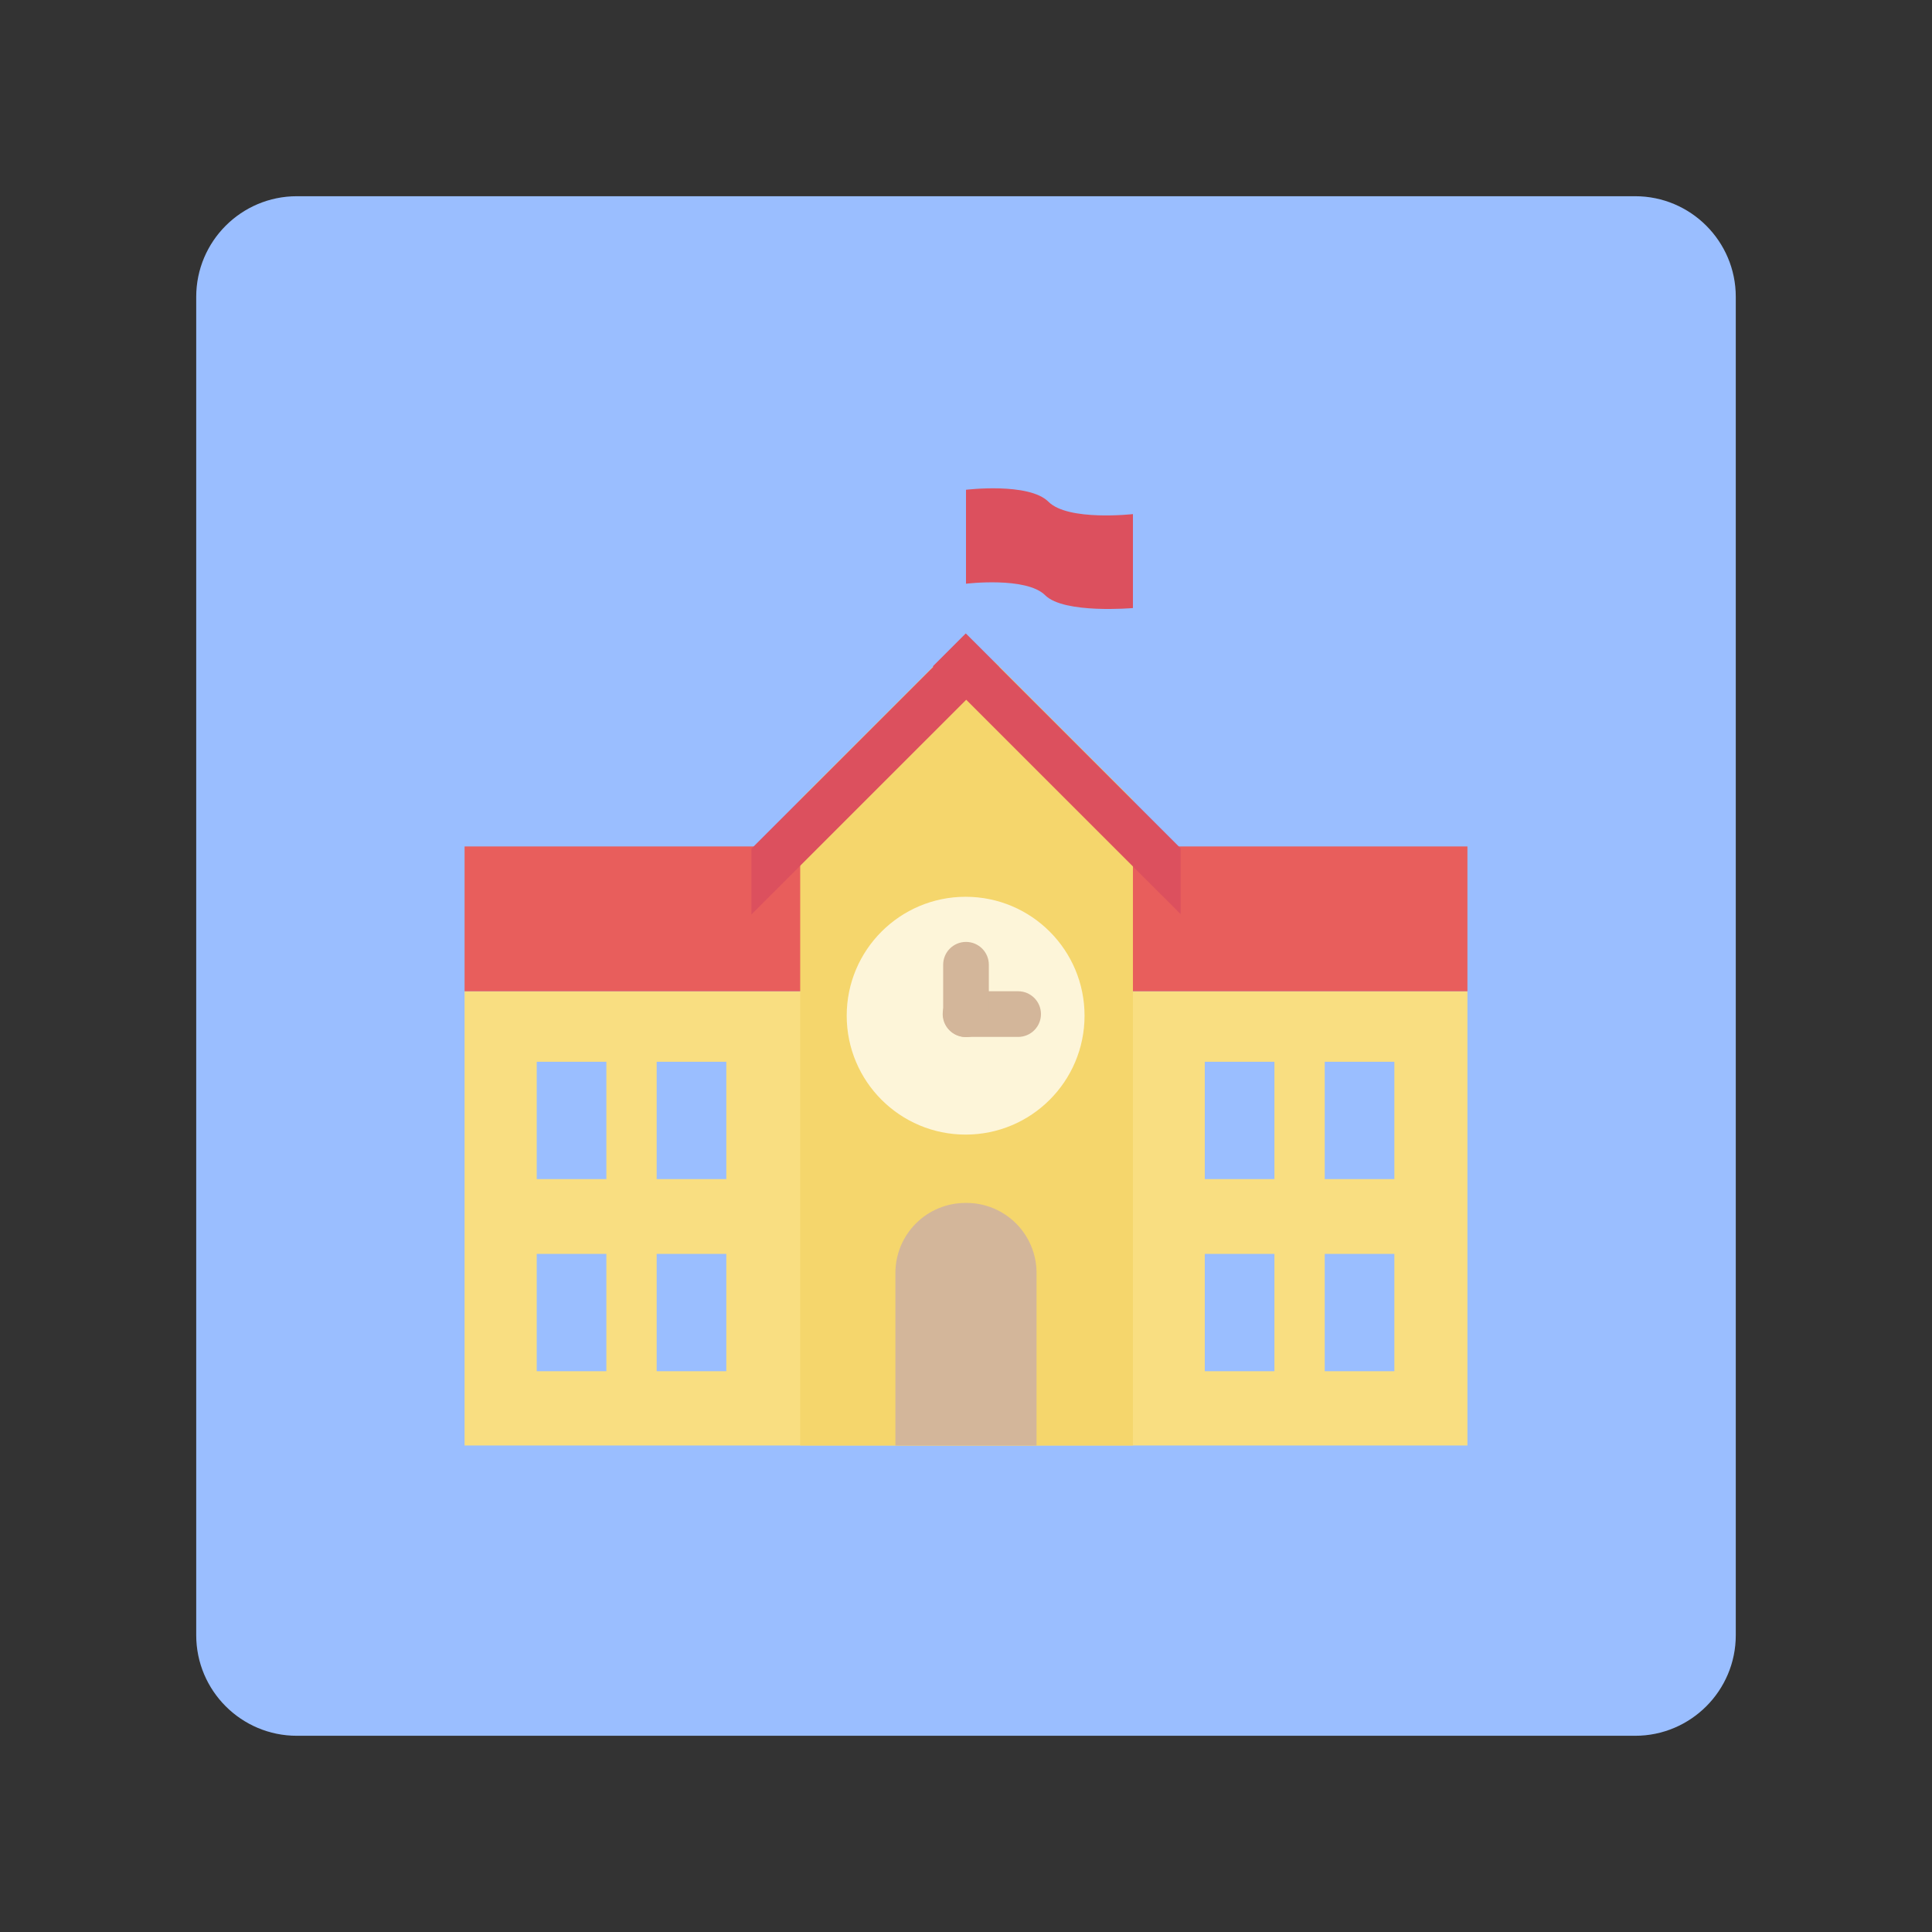 <svg xmlns="http://www.w3.org/2000/svg" xmlns:xlink="http://www.w3.org/1999/xlink" width="100%" height="100%" version="1.1" viewBox="0 0 192 192" xml:space="preserve" style="fill-rule:evenodd;clip-rule:evenodd;stroke-linejoin:round;stroke-miterlimit:2"><rect x="0" y="0" width="192" height="192" fill="#333333" stroke="none"/><g transform="matrix(1,0,0,1,8,8)"><g id="Layer2"><path d="M164.5,21.5C164.5,15.981 160.019,11.5 154.5,11.5L21.5,11.5C15.981,11.5 11.5,15.981 11.5,21.5L11.5,154.5C11.5,160.019 15.981,164.5 21.5,164.5L154.5,164.5C160.019,164.5 164.5,160.019 164.5,154.5L164.5,21.5Z" style="fill:#9abeff"/></g></g><g id="Layer3" transform="matrix(1,0,0,0.762,-0.07,34.419)"><g id="body"><path d="M145.831,98.525L46.169,98.525L46.169,143.678L145.831,143.678L145.831,98.525ZM60.26,124.632L53.339,124.632L53.339,136.295L60.26,136.295L60.26,124.632ZM126.651,124.632L119.73,124.632L119.73,136.295L126.651,136.295L126.651,124.632ZM72.18,124.632L65.259,124.632L65.259,136.295L72.18,136.295L72.18,124.632ZM138.57,124.632L131.649,124.632L131.649,136.295L138.57,136.295L138.57,124.632ZM60.26,105.535L53.339,105.535L53.339,117.198L60.26,117.198L60.26,105.535ZM126.651,105.535L119.73,105.535L119.73,117.198L126.651,117.198L126.651,105.535ZM72.18,105.535L65.259,105.535L65.259,117.198L72.18,117.198L72.18,105.535ZM138.57,105.535L131.649,105.535L131.649,117.198L138.57,117.198L138.57,105.535Z" transform="matrix(1,0,0,1.312,0.07,-45.156)" style="fill:#f9de81"/></g><g id="flag"><path d="M112.59,51.093C112.59,51.093 106.15,51.822 104.198,49.869C102.245,47.917 96,48.674 96,48.674L96,58.014C96,58.014 101.995,57.287 103.87,59.162C105.744,61.036 112.59,60.433 112.59,60.433L112.59,51.093Z" transform="matrix(1,0,0,1.312,0.07,-45.156)" style="fill:#dc505e"/></g><g id="roof" transform="matrix(1,0,0,1.312,0.07,-45.156)"><rect width="99.663" height="14.394" x="46.169" y="84.131" style="fill:#e85e5c"/></g><g id="hall"><path d="M79.523,79.473L93.219,65.776L98.837,65.776L112.59,79.529L112.59,143.678L79.523,143.678L79.523,79.473Z" transform="matrix(1,0,0,1.312,0.07,-45.156)" style="fill:#f5d66c"/></g><g id="clock" transform="matrix(1.137,0,0,1.492,-15.318,-65.529)"><circle cx="97.934" cy="102.429" r="10.394" style="fill:#fdf5d9"/></g><g id="pointer_2"><path d="M103.448,100.793C103.448,99.54 102.454,98.525 101.229,98.525C99.69,98.525 97.651,98.525 96.112,98.525C94.887,98.525 93.893,99.54 93.893,100.793C93.893,100.794 93.893,100.795 93.893,100.796C93.893,102.049 94.887,103.064 96.112,103.064C97.651,103.064 99.69,103.064 101.229,103.064C102.454,103.064 103.448,102.049 103.448,100.796C103.448,100.795 103.448,100.794 103.448,100.793Z" transform="matrix(1.022,0,0,1.312,-2.204,-45.156)" style="fill:#d3b69a"/></g><g id="pointer_1"><path d="M103.448,100.793C103.448,99.54 102.422,98.525 101.158,98.525C99.652,98.525 97.689,98.525 96.183,98.525C94.919,98.525 93.893,99.54 93.893,100.793C93.893,100.794 93.893,100.795 93.893,100.796C93.893,102.049 94.919,103.064 96.183,103.064C97.689,103.064 99.652,103.064 101.158,103.064C102.422,103.064 103.448,102.049 103.448,100.796C103.448,100.795 103.448,100.794 103.448,100.793Z" transform="matrix(6.06402e-17,-1.299,1,8.03346e-17,-4.724,212.053)" style="fill:#d3b69a"/></g><g id="door"><path d="M102.997,126.526C102.997,124.68 102.268,122.91 100.971,121.605C99.674,120.3 97.915,119.567 96.08,119.567C96.044,119.567 96.007,119.567 95.971,119.567C94.137,119.567 92.377,120.3 91.08,121.605C89.783,122.91 89.054,124.68 89.054,126.526C89.054,133.648 89.054,143.678 89.054,143.678L102.997,143.678L102.997,126.526Z" transform="matrix(1.006,0,0,1.312,-0.534,-45.156)" style="fill:#d3b69a"/></g><g id="roof1"><path d="M96.171,63.005L96.177,62.999L99.449,66.271L99.443,66.277L117.478,84.312L117.478,90.855L96.171,69.548L74.823,90.897L74.823,84.354L92.9,66.277L92.852,66.229L96.124,62.957L96.171,63.005Z" transform="matrix(1,0,0,1.312,-0.08,-45.156)" style="fill:#dc505e"/></g></g></svg>